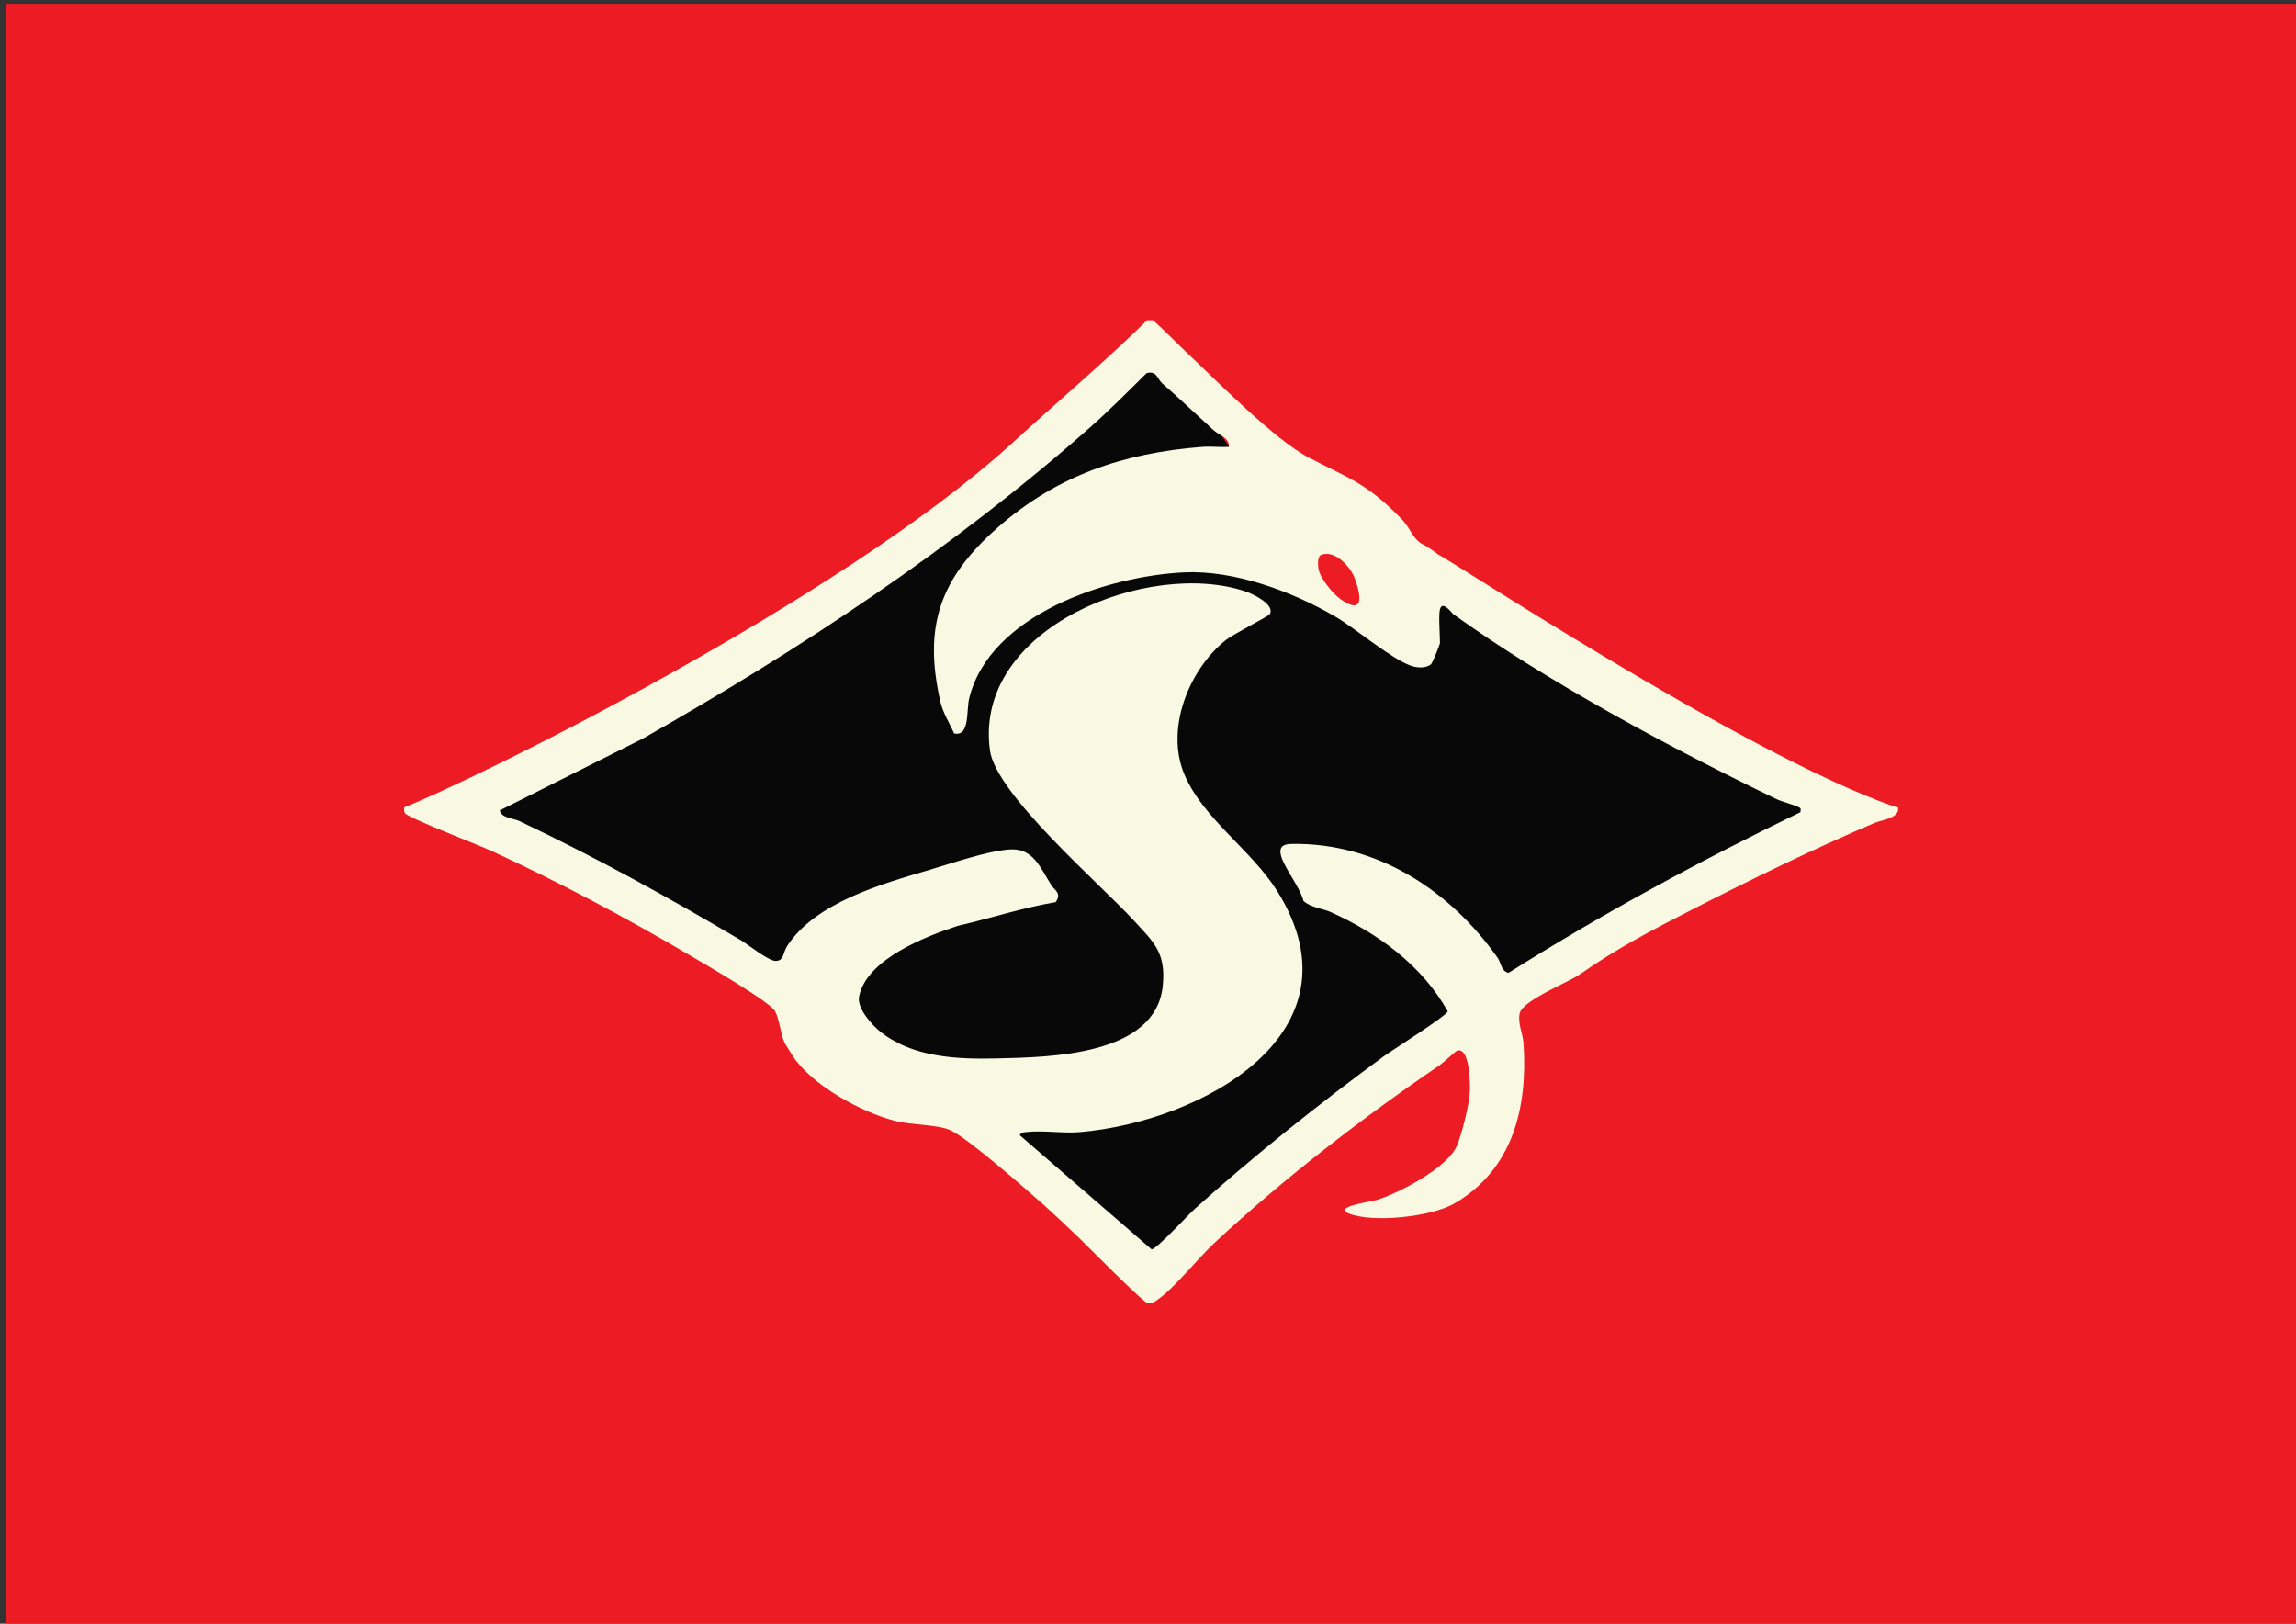 <?xml version="1.0" encoding="UTF-8"?>
<svg id="Layer_1" xmlns="http://www.w3.org/2000/svg" version="1.1" viewBox="0 0 841.89 595.28">
  <rect x="0" y="0" width="841.89" height="595.28" fill="#333333" stroke="none"/>
  <!-- Generator: Adobe Illustrator 29.8.2, SVG Export Plug-In . SVG Version: 2.1.1 Build 3)  -->
  <defs>
    <style>
      .st0 {
        fill: #ed1c24;
      }

      .st1 {
        fill: #f9f8e2;
      }

      .st2 {
        fill: #fdca95;
      }

      .st2, .st3 {
        display: none;
      }

      .st3, .st4 {
        fill: #080808;
      }
    </style>
  </defs>
  <rect class="st0" x="2.31" y="1.36" width="839.58" height="593.92"/>
  <path class="st4" d="M165.45,297.3c80.6-24.09,125.3-64.96,158.75-92.11,41.39-33.6,74.5-56.97,93.47-76.94,9.12-9.6,57.11,76.81,73.2,93.69,22.51,23.61,7.56-26.49,54.89,3.22,77.32,48.54,134.15,56.69,131.96,72.15-1.18,8.35-18.96,10.7-29.22,14.53-117.35,43.83-174.81,119.79-226.41,157.28-4.49,3.27-3.7-3.45-20.31-21.91-27.55-30.61-53.9-51.6-72.23-64.76"/>
  <path class="st2" d="M800.39,313.69c-37.28-16.82-74.75-32.6-110.66-52.37-4.73-2.6-23.94-12.81-26.33-15.67-2.64-3.15-6.89-17.04-8.25-21.75-3.1-10.67-6.85-26.34-7.72-37.28-.81-10.18,1.18-22.19.03-32.03-.14-1.2-.2-3.04-1.6-3.44-1.96-.57-16.94,11.7-20.13,13.8-11.72,7.7-33.09,19.17-46.48,22.5-2.99.74-5.62.53-7.99-.33,2.33,1.36,3.62,4.11,8.05.56-1,1-2,3-2,3,28,21,56,39,86,55-30-16-58-34-86-55,0,0,1-2,2-3-4.44,3.55-5.73.8-8.05-.56-.2-.07-.41-.14-.61-.23-7.27-3.01-12.11-12.06-17.7-17.77-17.54-17.9-25.44-19.69-46.4-30.59-17.06-8.87-46.46-38.78-61.52-52.97-5.58-5.26-10.82-10.89-16.61-15.94h-2.96c-21.76,21.29-44.05,42.1-67.54,61.5-15.39,12.72-31.43,25.67-47.53,37.46-3.48,2.55-26.04,18.88-27.68,19.31-.28.07-.56.12-.85.18-24.93,22.75-55.73,34.74-83.57,56.61-2,1-5,1-7,1,2,0,5,0,7-1,27.84-21.87,58.64-33.87,83.57-56.61-2.76.51-5.53.04-8.23-.61-20.25-4.86-44.66-21.42-61.13-33.85-3.15-2.38-4.61-2.16-5.09,1.99-1.76,15.1.59,30.49-2.19,46.81-1.35,7.9-9.28,38.52-14.1,43.39-5.5,5.56-31.28,18.23-39.76,22.73-32.03,17.02-65.09,32.41-98.88,45.61-.09,1.1-.16,2.01.48,3,1.45,2.24,37.42,16.11,43.21,18.78,33.7,15.55,67,33.2,98.96,52.02,7.17,4.22,40.98,23.69,43.52,28.47,2.31,4.33,2.74,11.37,4.82,15.92.16.35,3.3,5.38,3.91,6.34,9.54,14.9,35.03,28.79,52.02,32.97,7.6,1.87,21.44,1.76,27.4,4.6,9.22,4.38,37.51,29.28,46.64,37.35,5.64,4.98,11.01,10.28,16.03,14.94,4.81,4.46,33.98,34.33,36.48,34.6,2.04.21,3.44-.96,4.96-2.03,8.64-6.1,20.01-20.64,28.48-28.5,34.61-32.13,73.96-62.53,112.91-89.06,1.85-1.26,8.04-7.11,8.78-7.3,6.33-1.67,6.49,16.4,6.34,20.44-.24,6.47-4.01,21.53-6.56,27.43-4.72,10.93-28.77,23.52-39.94,27.06-2.91.92-22.96,3.52-14.04,6.96,12.21,4.7,41.33,1.55,52.83-5.16,29.22-17.04,36.83-48.03,34.64-80.31-.33-4.85-2.95-9.91-1.96-14.99,1.28-6.57,24.24-15.51,30.28-19.71,19-13.23,35.22-21.67,55.79-32.19,30.04-15.37,61.01-30.52,92.19-43.79,2.98-1.27,11.02-2.18,11.72-6.29.36-2.13-.79-1.4-2.04-1.96ZM513.07,187.29c6.95-2.32,14.56,6.21,16.68,12.04,3.18,8.76,4.7,18.59-7.27,10.27-3.62-2.52-10.29-10.62-10.97-15.02-.3-1.91-.79-6.51,1.57-7.3ZM753.36,316.59c-50.24,24.28-99.24,50.85-146.43,80.58-3.78-.67-3.74-4.99-5.52-7.52-23.77-33.72-60.54-58-103.66-57.16-4,.08-6.26,1.53-5.09,5.9,1.69,6.31,9.49,15.71,11.3,22.72,3.58,3.29,9.88,3.87,13.5,5.5,23.92,10.77,45.85,26.67,58.9,49.87-.37,2.23-28,19.57-32.17,22.63-31.61,23.17-65.52,50.18-94.76,76.49-3.56,3.2-18.94,19.99-21.72,20.38l-66.25-57.35c.92-1.44,1.95-1.4,3.45-1.56,8.4-.93,18.41.78,27.03.03,60.57-5.26,143.36-49.59,98.89-120.85-12.85-20.59-37.02-36.19-46.58-58.41-9.82-22.82,1.94-52.67,20.69-67.69,3.59-2.87,21.35-11.89,22.03-12.97,2.96-4.69-8.2-10.08-11.75-11.31-48.17-16.65-137.2,17.69-128.68,79.68,3.03,22.01,55.46,67.12,71.95,85.06,10.28,11.18,16.42,16.23,14.83,32.89-3.39,35.35-56.81,35.98-83.35,36.62-19.62.48-41.79-.46-57.97-13-4.54-3.52-12.29-12.07-11.15-18.02,3.59-18.77,33.54-30.29,49.56-35.53,16.51-3.79,32.35-9.07,49.11-11.88,3.24-4.48-.67-6.16-2.03-8.31-5.83-9.18-9.22-19.11-21.41-18.13-11.48.92-28.54,6.89-39.78,10.21-23.79,7.01-57.47,16.37-71.63,38.36-2.01,3.12-1.53,7.36-5.67,7.38-3.71.02-13.73-8.17-17.62-10.48-36.03-21.36-73.37-41.86-111.19-59.79-2.62-1.24-9.17-1.55-9.71-5.29l71.9-36.11c79.31-45.01,155.81-95.57,224.09-155.86,9.91-8.75,19.34-18.25,28.7-27.53,5.22-1.34,5.33,2.93,7.77,5.07,8.7,7.63,17.05,15.58,25.86,23.59,2.77,2.52,8.21,3.91,7.64,8.35-4.46.24-9.03-.33-13.48.01-39.26,3.06-72.69,14.25-102.51,40.47-28.81,25.33-37.6,49.32-28.73,87.75,1.17,5.09,4.69,10.88,6.85,15.63,7.99,1.61,5.98-11.44,7.54-17.73,10.38-42.01,69.52-61.31,107.85-63.13,25.27-1.2,54.26,9.56,75.83,22.14,10.39,6.06,28.23,21.32,38.21,24.77,2.96,1.02,7.5,1.34,9.99-.88.75-.67,4.44-9.98,4.44-10.55,0-3.88-.78-14.19,0-17,1.29-4.63,5.86,1.87,6.75,2.51,47.51,34.19,109.44,67.32,162.01,92.69,2.91,1.41,9.1,2.92,11.58,4.27,1.27.69.61,1.23.6,2.46Z"/>
  <path class="st3" d="M572.43,214.18c1.29-4.63,5.86,1.87,6.75,2.51,47.51,34.19,109.44,67.32,162.01,92.69,2.91,1.41,9.1,2.92,11.58,4.27,1.27.69.61,1.23.6,2.46-50.24,24.28-99.24,50.85-146.43,80.58-3.78-.67-3.74-4.99-5.52-7.52-23.77-33.72-60.54-58-103.66-57.16-4,.08-6.26,1.53-5.09,5.9,1.69,6.31,9.49,15.71,11.3,22.72,3.58,3.29,9.88,3.87,13.5,5.5,23.92,10.77,45.85,26.67,58.9,49.87-.37,2.23-28,19.57-32.17,22.63-31.61,23.17-65.52,50.18-94.76,76.49-3.56,3.2-18.94,19.99-21.72,20.38l-66.25-57.35c.92-1.44,1.95-1.4,3.45-1.56,8.4-.93,18.41.78,27.03.03,60.57-5.26,143.36-49.59,98.89-120.85-12.85-20.59-37.02-36.19-46.58-58.41s1.94-52.67,20.69-67.69c3.59-2.87,21.35-11.89,22.03-12.97,2.96-4.69-8.2-10.08-11.75-11.31-48.17-16.65-137.2,17.69-128.68,79.68,3.03,22.01,55.46,67.12,71.95,85.06,10.28,11.18,16.42,16.23,14.83,32.89-3.39,35.35-56.81,35.98-83.35,36.62-19.62.48-41.79-.46-57.97-13-4.54-3.52-12.29-12.07-11.15-18.02,3.59-18.77,33.54-30.29,49.56-35.53,16.51-3.79,32.35-9.07,49.11-11.88,3.24-4.48-.67-6.16-2.03-8.31-5.83-9.18-9.22-19.11-21.41-18.13-11.48.92-28.54,6.89-39.78,10.21-23.79,7.01-57.47,16.37-71.63,38.36-2.01,3.12-1.53,7.36-5.67,7.38-3.71.02-13.73-8.17-17.62-10.48-36.03-21.36-73.37-41.86-111.19-59.79-2.62-1.24-9.17-1.55-9.71-5.29l71.9-36.11c79.31-45.01,155.81-95.57,224.09-155.86,9.91-8.75,19.34-18.25,28.7-27.53,5.22-1.34,5.33,2.93,7.77,5.07,8.7,7.63,17.05,15.58,25.86,23.59,2.77,2.52,8.21,3.91,7.64,8.35-4.46.24-9.03-.33-13.48.01-39.26,3.06-72.69,14.25-102.51,40.47-28.81,25.33-37.6,49.32-28.73,87.75,1.17,5.09,4.69,10.88,6.85,15.63,7.99,1.61,5.98-11.44,7.54-17.73,10.38-42.01,69.52-61.31,107.85-63.13,25.27-1.2,54.26,9.56,75.83,22.14,10.39,6.06,28.23,21.32,38.21,24.77,2.96,1.02,7.5,1.34,9.99-.88.75-.67,4.44-9.98,4.44-10.55,0-3.88-.78-14.19,0-17Z"/>
  <path class="st1" d="M694.49,295.66c-55.73-19.43-167.48-93.64-167.37-92.44,1.7,1-3.92-2.92-4.07-2.98-5.31-2.2-5.22-6-9.31-10.17-12.81-13.07-18.58-14.39-33.89-22.35-12.46-6.48-33.93-28.33-44.93-38.69-4.08-3.84-7.9-7.95-12.13-11.64h-2.16c-15.89,15.55-32.9,29.92-49.33,44.92-63.66,58.13-198.41,124.04-223.1,133.68-.06.8-.12,1.47.35,2.19,1.06,1.64,27.33,11.77,31.56,13.72,24.62,11.36,48.94,24.25,72.28,38,5.24,3.08,29.93,17.3,31.79,20.79,1.68,3.16,2,8.3,3.52,11.63.12.26,2.41,3.93,2.86,4.63,6.97,10.89,25.59,21.03,38,24.08,5.55,1.37,15.66,1.29,20.01,3.36,6.74,3.2,27.4,21.39,34.07,27.28,4.12,3.64,8.04,7.51,11.71,10.91,3.51,3.26,24.82,25.08,26.65,25.27,1.49.16,2.51-.7,3.63-1.48,6.31-4.46,14.62-15.08,20.81-20.82,25.28-23.47,54.02-45.67,82.47-65.05,1.35-.92,5.88-5.19,6.42-5.34,4.62-1.22,4.74,11.98,4.63,14.93-.18,4.73-2.93,15.72-4.79,20.03-3.45,7.99-21.01,17.18-29.17,19.76-2.12.67-16.77,2.57-10.25,5.08,8.92,3.43,30.19,1.13,38.59-3.77,21.35-12.45,26.9-35.08,25.3-58.66-.24-3.54-2.15-7.24-1.43-10.95.93-4.8,17.71-11.33,22.12-14.4,13.88-9.66,25.72-15.83,40.75-23.52,21.94-11.23,44.57-22.29,67.34-31.99,2.18-.93,8.05-1.6,8.56-4.6.26-1.56-.55-1.1-1.49-1.43ZM484.63,203.34c5.08-1.69,10.63,4.54,12.18,8.8,2.32,6.4,3.43,13.58-5.31,7.5-2.65-1.84-7.51-7.76-8.01-10.97-.22-1.39-.58-4.75,1.15-5.33ZM660.14,297.78c-36.69,17.73-72.48,37.14-106.96,58.86-2.76-.49-2.73-3.65-4.03-5.49-17.36-24.63-44.22-42.37-75.71-41.75-2.92.06-4.58,1.11-3.72,4.31,1.24,4.61,6.93,11.48,8.25,16.6,2.61,2.4,7.22,2.83,9.86,4.02,17.47,7.86,33.49,19.48,43.02,36.43-.27,1.63-20.45,14.29-23.5,16.53-23.09,16.92-47.86,36.65-69.21,55.87-2.6,2.34-13.83,14.6-15.86,14.89l-48.39-41.89c.67-1.05,1.42-1.02,2.52-1.14,6.13-.68,13.45.57,19.74.02,44.24-3.84,104.71-36.23,72.23-88.28-9.39-15.04-27.04-26.44-34.02-42.66-7.17-16.67,1.42-38.47,15.11-49.44,2.62-2.1,15.59-8.68,16.09-9.47,2.16-3.43-5.99-7.37-8.58-8.26-35.18-12.16-100.21,12.92-93.99,58.2,2.21,16.08,40.51,49.03,52.55,62.13,7.51,8.16,12,11.85,10.83,24.03-2.48,25.82-41.49,26.28-60.88,26.75-14.33.35-30.53-.34-42.34-9.5-3.32-2.57-8.98-8.82-8.14-13.16,2.62-13.71,24.5-22.12,36.2-25.95,12.06-2.77,23.63-6.63,35.87-8.68,2.36-3.27-.49-4.5-1.48-6.07-4.26-6.71-6.73-13.96-15.64-13.24-8.38.67-20.84,5.03-29.06,7.45-17.37,5.12-41.98,11.95-52.32,28.02-1.47,2.28-1.11,5.38-4.14,5.39-2.71.01-10.03-5.97-12.87-7.65-26.32-15.6-53.59-30.58-81.21-43.67-1.92-.91-6.7-1.13-7.09-3.87l52.52-26.37c57.93-32.88,113.81-69.8,163.68-113.84,7.24-6.39,14.12-13.33,20.97-20.11,3.81-.98,3.89,2.14,5.67,3.71,6.35,5.57,12.45,11.38,18.89,17.23,2.02,1.84,6,2.86,5.58,6.1-3.26.18-6.6-.24-9.85.01-28.67,2.23-53.09,10.41-74.88,29.56-21.04,18.5-27.46,36.03-20.98,64.09.86,3.72,3.43,7.95,5.01,11.42,5.83,1.17,4.37-8.36,5.51-12.95,7.58-30.69,50.78-44.78,78.77-46.11,18.46-.88,39.63,6.98,55.39,16.17,7.59,4.43,20.62,15.57,27.91,18.1,2.16.75,5.48.98,7.29-.64.55-.49,3.25-7.29,3.25-7.7,0-2.84-.57-10.37,0-12.42.94-3.38,4.28,1.37,4.93,1.84,34.7,24.97,79.94,49.17,118.33,67.71,2.13,1.03,6.64,2.13,8.46,3.12.93.51.44.9.44,1.79Z"/>
</svg>